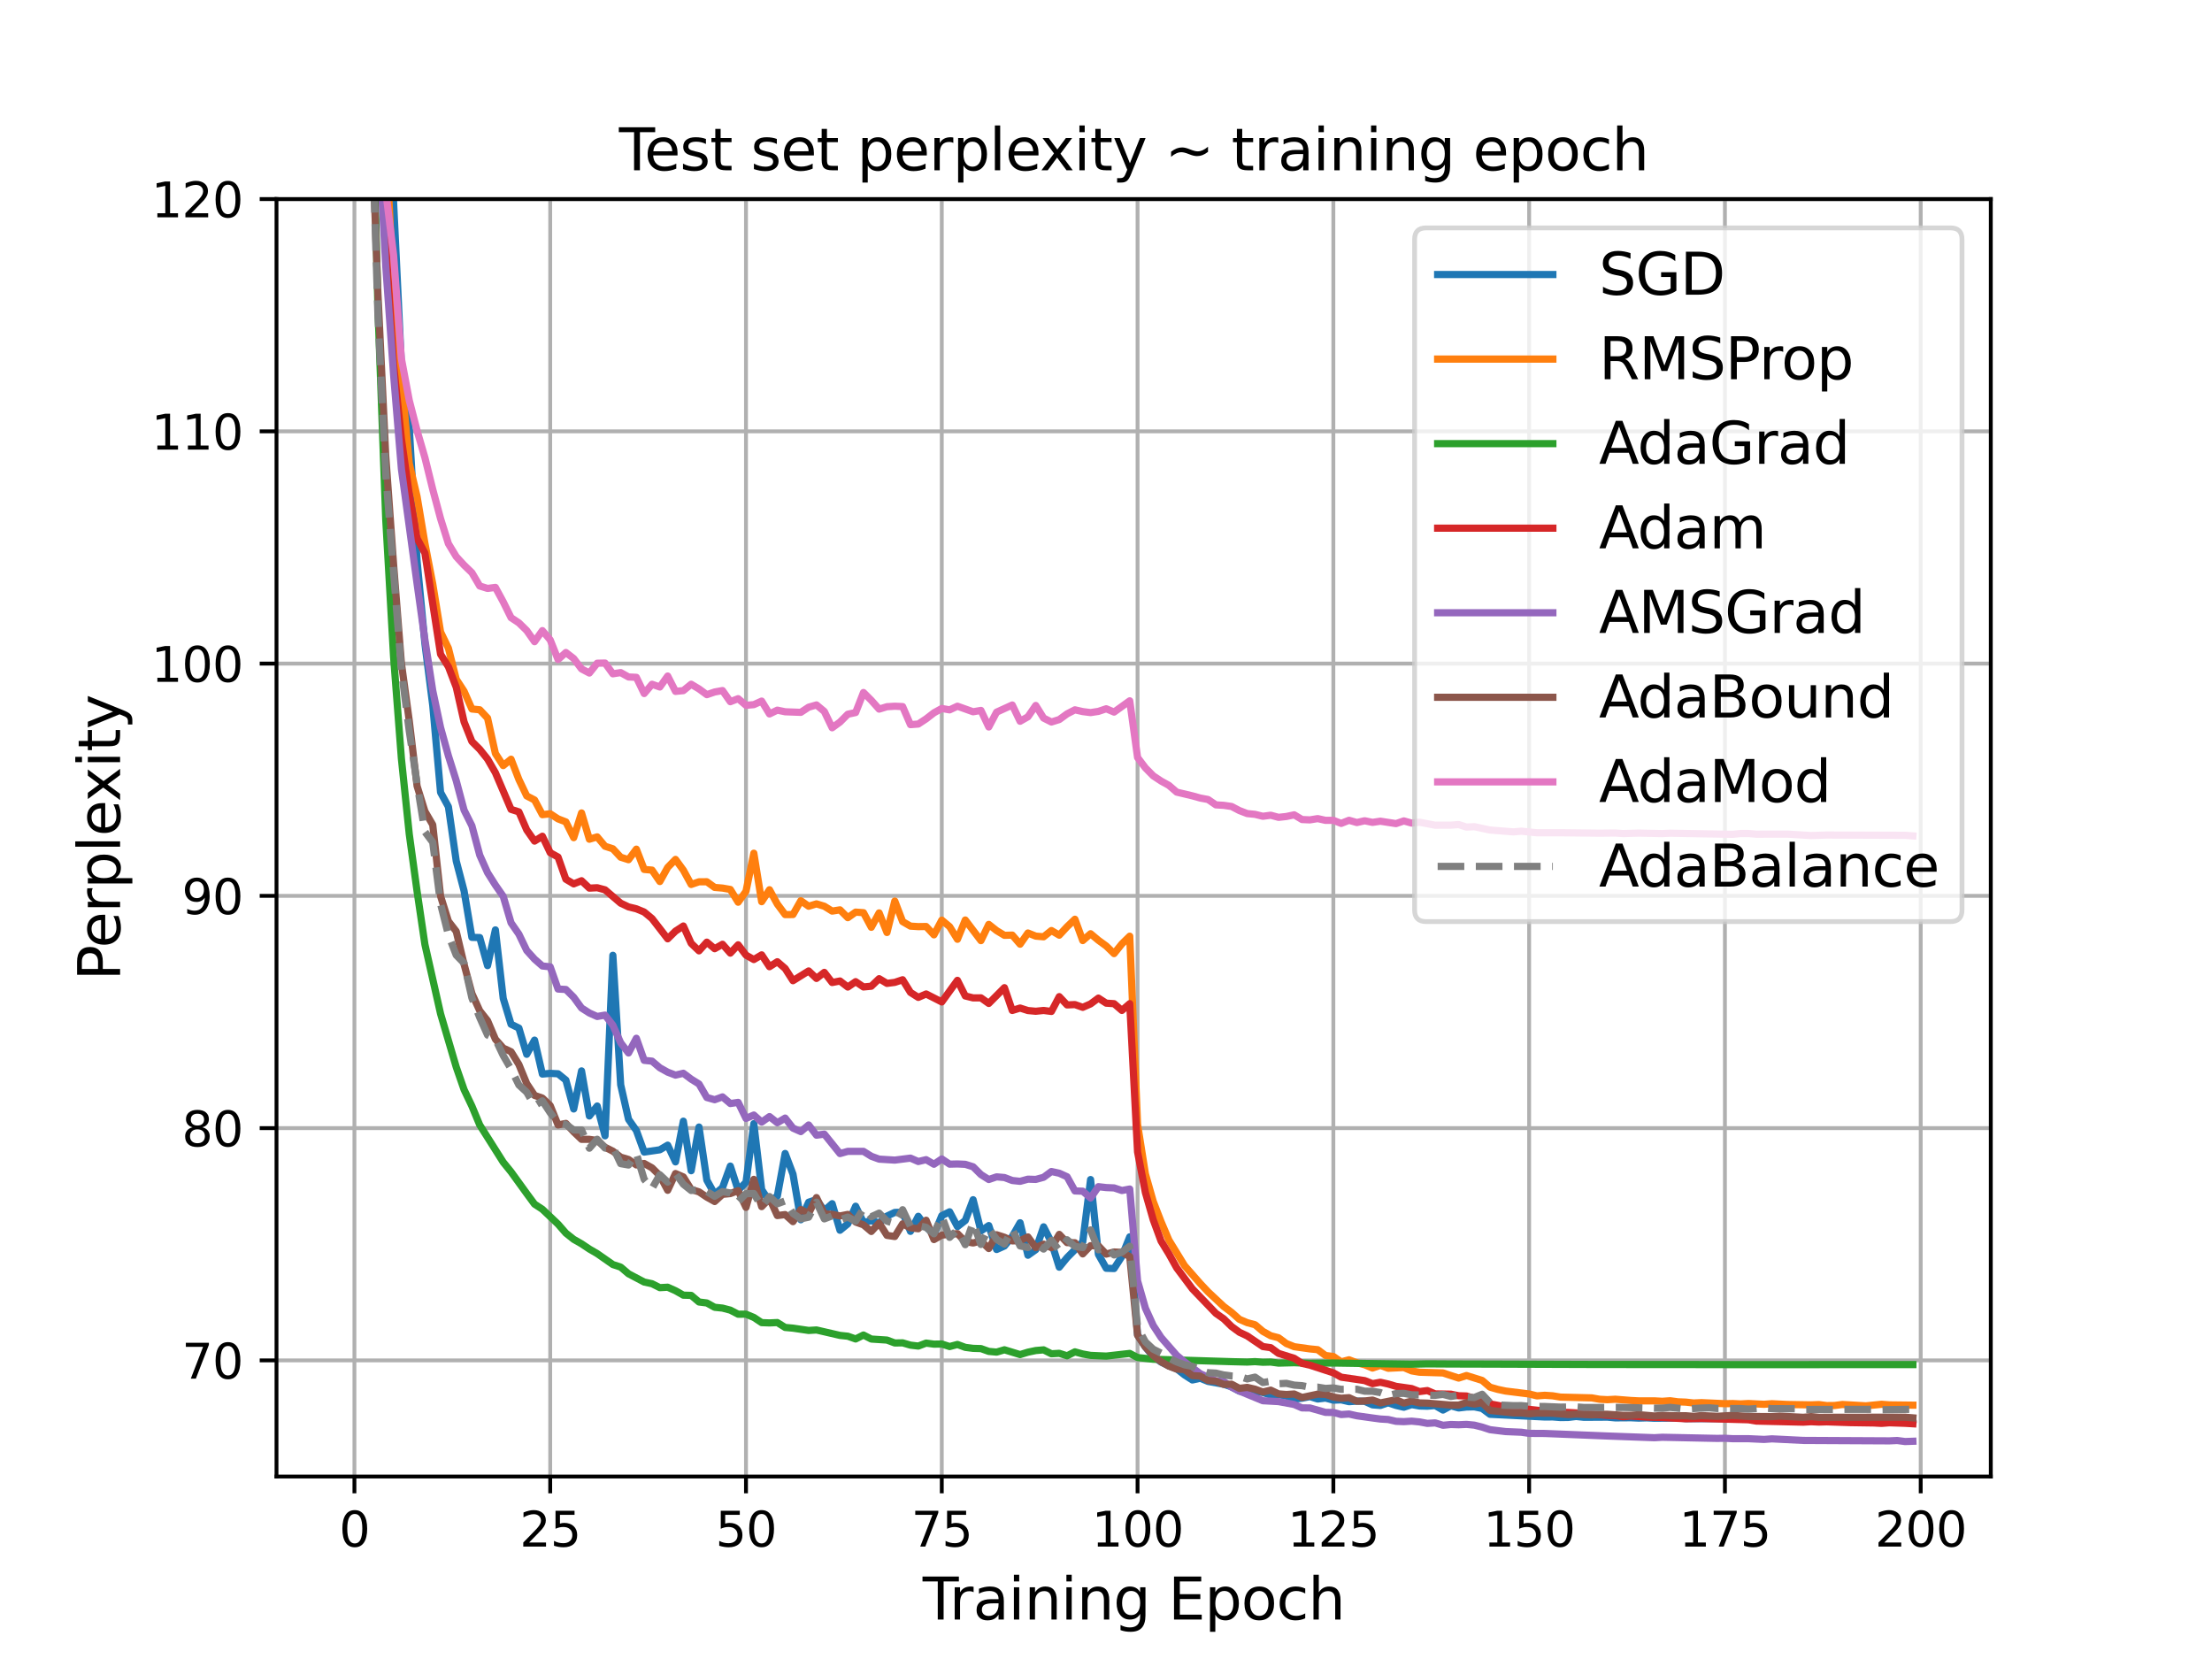 <?xml version="1.0" encoding="utf-8" standalone="no"?>
<!DOCTYPE svg PUBLIC "-//W3C//DTD SVG 1.1//EN"
  "http://www.w3.org/Graphics/SVG/1.1/DTD/svg11.dtd">
<svg xmlns:xlink="http://www.w3.org/1999/xlink" width="460.8pt" height="345.6pt" viewBox="0 0 460.8 345.6" xmlns="http://www.w3.org/2000/svg" version="1.1">
 <defs>
  <style type="text/css">*{stroke-linejoin: round; stroke-linecap: butt}</style>
 </defs>
 <g id="figure_1">
  <g id="patch_1">
   <path d="M 0 345.6 
L 460.8 345.6 
L 460.8 0 
L 0 0 
z
" style="fill: #ffffff"/>
  </g>
  <g id="axes_1">
   <g id="patch_2">
    <path d="M 57.6 307.584 
L 414.72 307.584 
L 414.72 41.472 
L 57.6 41.472 
z
" style="fill: #ffffff"/>
   </g>
   <g id="matplotlib.axis_1">
    <g id="xtick_1">
     <g id="line2d_1">
      <path d="M 73.833 307.584 
L 73.833 41.472 
" clip-path="url(#p1e9da442d8)" style="fill: none; stroke: #b0b0b0; stroke-width: 0.8; stroke-linecap: square"/>
     </g>
     <g id="line2d_2">
      <defs>
       <path id="m928a3773ed" d="M 0 0 
L 0 3.5 
" style="stroke: #000000; stroke-width: 0.8"/>
      </defs>
      <g>
       <use xlink:href="#m928a3773ed" x="73.833" y="307.584" style="stroke: #000000; stroke-width: 0.8"/>
      </g>
     </g>
     <g id="text_1">
      <!-- 0 -->
      <g transform="translate(70.651 322.182)scale(0.1 -0.1)">
       <defs>
        <path id="DejaVuSans-30" d="M 2034 4250 
Q 1547 4250 1301 3770 
Q 1056 3291 1056 2328 
Q 1056 1369 1301 889 
Q 1547 409 2034 409 
Q 2525 409 2770 889 
Q 3016 1369 3016 2328 
Q 3016 3291 2770 3770 
Q 2525 4250 2034 4250 
z
M 2034 4750 
Q 2819 4750 3233 4129 
Q 3647 3509 3647 2328 
Q 3647 1150 3233 529 
Q 2819 -91 2034 -91 
Q 1250 -91 836 529 
Q 422 1150 422 2328 
Q 422 3509 836 4129 
Q 1250 4750 2034 4750 
z
" transform="scale(0.016)"/>
       </defs>
       <use xlink:href="#DejaVuSans-30"/>
      </g>
     </g>
    </g>
    <g id="xtick_2">
     <g id="line2d_3">
      <path d="M 114.618 307.584 
L 114.618 41.472 
" clip-path="url(#p1e9da442d8)" style="fill: none; stroke: #b0b0b0; stroke-width: 0.8; stroke-linecap: square"/>
     </g>
     <g id="line2d_4">
      <g>
       <use xlink:href="#m928a3773ed" x="114.618" y="307.584" style="stroke: #000000; stroke-width: 0.8"/>
      </g>
     </g>
     <g id="text_2">
      <!-- 25 -->
      <g transform="translate(108.256 322.182)scale(0.1 -0.1)">
       <defs>
        <path id="DejaVuSans-32" d="M 1228 531 
L 3431 531 
L 3431 0 
L 469 0 
L 469 531 
Q 828 903 1448 1529 
Q 2069 2156 2228 2338 
Q 2531 2678 2651 2914 
Q 2772 3150 2772 3378 
Q 2772 3750 2511 3984 
Q 2250 4219 1831 4219 
Q 1534 4219 1204 4116 
Q 875 4013 500 3803 
L 500 4441 
Q 881 4594 1212 4672 
Q 1544 4750 1819 4750 
Q 2544 4750 2975 4387 
Q 3406 4025 3406 3419 
Q 3406 3131 3298 2873 
Q 3191 2616 2906 2266 
Q 2828 2175 2409 1742 
Q 1991 1309 1228 531 
z
" transform="scale(0.016)"/>
        <path id="DejaVuSans-35" d="M 691 4666 
L 3169 4666 
L 3169 4134 
L 1269 4134 
L 1269 2991 
Q 1406 3038 1543 3061 
Q 1681 3084 1819 3084 
Q 2600 3084 3056 2656 
Q 3513 2228 3513 1497 
Q 3513 744 3044 326 
Q 2575 -91 1722 -91 
Q 1428 -91 1123 -41 
Q 819 9 494 109 
L 494 744 
Q 775 591 1075 516 
Q 1375 441 1709 441 
Q 2250 441 2565 725 
Q 2881 1009 2881 1497 
Q 2881 1984 2565 2268 
Q 2250 2553 1709 2553 
Q 1456 2553 1204 2497 
Q 953 2441 691 2322 
L 691 4666 
z
" transform="scale(0.016)"/>
       </defs>
       <use xlink:href="#DejaVuSans-32"/>
       <use xlink:href="#DejaVuSans-35" x="63.623"/>
      </g>
     </g>
    </g>
    <g id="xtick_3">
     <g id="line2d_5">
      <path d="M 155.404 307.584 
L 155.404 41.472 
" clip-path="url(#p1e9da442d8)" style="fill: none; stroke: #b0b0b0; stroke-width: 0.8; stroke-linecap: square"/>
     </g>
     <g id="line2d_6">
      <g>
       <use xlink:href="#m928a3773ed" x="155.404" y="307.584" style="stroke: #000000; stroke-width: 0.8"/>
      </g>
     </g>
     <g id="text_3">
      <!-- 50 -->
      <g transform="translate(149.042 322.182)scale(0.1 -0.1)">
       <use xlink:href="#DejaVuSans-35"/>
       <use xlink:href="#DejaVuSans-30" x="63.623"/>
      </g>
     </g>
    </g>
    <g id="xtick_4">
     <g id="line2d_7">
      <path d="M 196.19 307.584 
L 196.19 41.472 
" clip-path="url(#p1e9da442d8)" style="fill: none; stroke: #b0b0b0; stroke-width: 0.8; stroke-linecap: square"/>
     </g>
     <g id="line2d_8">
      <g>
       <use xlink:href="#m928a3773ed" x="196.19" y="307.584" style="stroke: #000000; stroke-width: 0.8"/>
      </g>
     </g>
     <g id="text_4">
      <!-- 75 -->
      <g transform="translate(189.827 322.182)scale(0.1 -0.1)">
       <defs>
        <path id="DejaVuSans-37" d="M 525 4666 
L 3525 4666 
L 3525 4397 
L 1831 0 
L 1172 0 
L 2766 4134 
L 525 4134 
L 525 4666 
z
" transform="scale(0.016)"/>
       </defs>
       <use xlink:href="#DejaVuSans-37"/>
       <use xlink:href="#DejaVuSans-35" x="63.623"/>
      </g>
     </g>
    </g>
    <g id="xtick_5">
     <g id="line2d_9">
      <path d="M 236.976 307.584 
L 236.976 41.472 
" clip-path="url(#p1e9da442d8)" style="fill: none; stroke: #b0b0b0; stroke-width: 0.8; stroke-linecap: square"/>
     </g>
     <g id="line2d_10">
      <g>
       <use xlink:href="#m928a3773ed" x="236.976" y="307.584" style="stroke: #000000; stroke-width: 0.8"/>
      </g>
     </g>
     <g id="text_5">
      <!-- 100 -->
      <g transform="translate(227.432 322.182)scale(0.1 -0.1)">
       <defs>
        <path id="DejaVuSans-31" d="M 794 531 
L 1825 531 
L 1825 4091 
L 703 3866 
L 703 4441 
L 1819 4666 
L 2450 4666 
L 2450 531 
L 3481 531 
L 3481 0 
L 794 0 
L 794 531 
z
" transform="scale(0.016)"/>
       </defs>
       <use xlink:href="#DejaVuSans-31"/>
       <use xlink:href="#DejaVuSans-30" x="63.623"/>
       <use xlink:href="#DejaVuSans-30" x="127.246"/>
      </g>
     </g>
    </g>
    <g id="xtick_6">
     <g id="line2d_11">
      <path d="M 277.761 307.584 
L 277.761 41.472 
" clip-path="url(#p1e9da442d8)" style="fill: none; stroke: #b0b0b0; stroke-width: 0.8; stroke-linecap: square"/>
     </g>
     <g id="line2d_12">
      <g>
       <use xlink:href="#m928a3773ed" x="277.761" y="307.584" style="stroke: #000000; stroke-width: 0.8"/>
      </g>
     </g>
     <g id="text_6">
      <!-- 125 -->
      <g transform="translate(268.218 322.182)scale(0.1 -0.1)">
       <use xlink:href="#DejaVuSans-31"/>
       <use xlink:href="#DejaVuSans-32" x="63.623"/>
       <use xlink:href="#DejaVuSans-35" x="127.246"/>
      </g>
     </g>
    </g>
    <g id="xtick_7">
     <g id="line2d_13">
      <path d="M 318.547 307.584 
L 318.547 41.472 
" clip-path="url(#p1e9da442d8)" style="fill: none; stroke: #b0b0b0; stroke-width: 0.8; stroke-linecap: square"/>
     </g>
     <g id="line2d_14">
      <g>
       <use xlink:href="#m928a3773ed" x="318.547" y="307.584" style="stroke: #000000; stroke-width: 0.8"/>
      </g>
     </g>
     <g id="text_7">
      <!-- 150 -->
      <g transform="translate(309.003 322.182)scale(0.1 -0.1)">
       <use xlink:href="#DejaVuSans-31"/>
       <use xlink:href="#DejaVuSans-35" x="63.623"/>
       <use xlink:href="#DejaVuSans-30" x="127.246"/>
      </g>
     </g>
    </g>
    <g id="xtick_8">
     <g id="line2d_15">
      <path d="M 359.333 307.584 
L 359.333 41.472 
" clip-path="url(#p1e9da442d8)" style="fill: none; stroke: #b0b0b0; stroke-width: 0.8; stroke-linecap: square"/>
     </g>
     <g id="line2d_16">
      <g>
       <use xlink:href="#m928a3773ed" x="359.333" y="307.584" style="stroke: #000000; stroke-width: 0.8"/>
      </g>
     </g>
     <g id="text_8">
      <!-- 175 -->
      <g transform="translate(349.789 322.182)scale(0.1 -0.1)">
       <use xlink:href="#DejaVuSans-31"/>
       <use xlink:href="#DejaVuSans-37" x="63.623"/>
       <use xlink:href="#DejaVuSans-35" x="127.246"/>
      </g>
     </g>
    </g>
    <g id="xtick_9">
     <g id="line2d_17">
      <path d="M 400.119 307.584 
L 400.119 41.472 
" clip-path="url(#p1e9da442d8)" style="fill: none; stroke: #b0b0b0; stroke-width: 0.8; stroke-linecap: square"/>
     </g>
     <g id="line2d_18">
      <g>
       <use xlink:href="#m928a3773ed" x="400.119" y="307.584" style="stroke: #000000; stroke-width: 0.8"/>
      </g>
     </g>
     <g id="text_9">
      <!-- 200 -->
      <g transform="translate(390.575 322.182)scale(0.1 -0.1)">
       <use xlink:href="#DejaVuSans-32"/>
       <use xlink:href="#DejaVuSans-30" x="63.623"/>
       <use xlink:href="#DejaVuSans-30" x="127.246"/>
      </g>
     </g>
    </g>
    <g id="text_10">
     <!-- Training Epoch -->
     <g transform="translate(192.209 337.38)scale(0.12 -0.12)">
      <defs>
       <path id="DejaVuSans-54" d="M -19 4666 
L 3928 4666 
L 3928 4134 
L 2272 4134 
L 2272 0 
L 1638 0 
L 1638 4134 
L -19 4134 
L -19 4666 
z
" transform="scale(0.016)"/>
       <path id="DejaVuSans-72" d="M 2631 2963 
Q 2534 3019 2420 3045 
Q 2306 3072 2169 3072 
Q 1681 3072 1420 2755 
Q 1159 2438 1159 1844 
L 1159 0 
L 581 0 
L 581 3500 
L 1159 3500 
L 1159 2956 
Q 1341 3275 1631 3429 
Q 1922 3584 2338 3584 
Q 2397 3584 2469 3576 
Q 2541 3569 2628 3553 
L 2631 2963 
z
" transform="scale(0.016)"/>
       <path id="DejaVuSans-61" d="M 2194 1759 
Q 1497 1759 1228 1600 
Q 959 1441 959 1056 
Q 959 750 1161 570 
Q 1363 391 1709 391 
Q 2188 391 2477 730 
Q 2766 1069 2766 1631 
L 2766 1759 
L 2194 1759 
z
M 3341 1997 
L 3341 0 
L 2766 0 
L 2766 531 
Q 2569 213 2275 61 
Q 1981 -91 1556 -91 
Q 1019 -91 701 211 
Q 384 513 384 1019 
Q 384 1609 779 1909 
Q 1175 2209 1959 2209 
L 2766 2209 
L 2766 2266 
Q 2766 2663 2505 2880 
Q 2244 3097 1772 3097 
Q 1472 3097 1187 3025 
Q 903 2953 641 2809 
L 641 3341 
Q 956 3463 1253 3523 
Q 1550 3584 1831 3584 
Q 2591 3584 2966 3190 
Q 3341 2797 3341 1997 
z
" transform="scale(0.016)"/>
       <path id="DejaVuSans-69" d="M 603 3500 
L 1178 3500 
L 1178 0 
L 603 0 
L 603 3500 
z
M 603 4863 
L 1178 4863 
L 1178 4134 
L 603 4134 
L 603 4863 
z
" transform="scale(0.016)"/>
       <path id="DejaVuSans-6e" d="M 3513 2113 
L 3513 0 
L 2938 0 
L 2938 2094 
Q 2938 2591 2744 2837 
Q 2550 3084 2163 3084 
Q 1697 3084 1428 2787 
Q 1159 2491 1159 1978 
L 1159 0 
L 581 0 
L 581 3500 
L 1159 3500 
L 1159 2956 
Q 1366 3272 1645 3428 
Q 1925 3584 2291 3584 
Q 2894 3584 3203 3211 
Q 3513 2838 3513 2113 
z
" transform="scale(0.016)"/>
       <path id="DejaVuSans-67" d="M 2906 1791 
Q 2906 2416 2648 2759 
Q 2391 3103 1925 3103 
Q 1463 3103 1205 2759 
Q 947 2416 947 1791 
Q 947 1169 1205 825 
Q 1463 481 1925 481 
Q 2391 481 2648 825 
Q 2906 1169 2906 1791 
z
M 3481 434 
Q 3481 -459 3084 -895 
Q 2688 -1331 1869 -1331 
Q 1566 -1331 1297 -1286 
Q 1028 -1241 775 -1147 
L 775 -588 
Q 1028 -725 1275 -790 
Q 1522 -856 1778 -856 
Q 2344 -856 2625 -561 
Q 2906 -266 2906 331 
L 2906 616 
Q 2728 306 2450 153 
Q 2172 0 1784 0 
Q 1141 0 747 490 
Q 353 981 353 1791 
Q 353 2603 747 3093 
Q 1141 3584 1784 3584 
Q 2172 3584 2450 3431 
Q 2728 3278 2906 2969 
L 2906 3500 
L 3481 3500 
L 3481 434 
z
" transform="scale(0.016)"/>
       <path id="DejaVuSans-20" transform="scale(0.016)"/>
       <path id="DejaVuSans-45" d="M 628 4666 
L 3578 4666 
L 3578 4134 
L 1259 4134 
L 1259 2753 
L 3481 2753 
L 3481 2222 
L 1259 2222 
L 1259 531 
L 3634 531 
L 3634 0 
L 628 0 
L 628 4666 
z
" transform="scale(0.016)"/>
       <path id="DejaVuSans-70" d="M 1159 525 
L 1159 -1331 
L 581 -1331 
L 581 3500 
L 1159 3500 
L 1159 2969 
Q 1341 3281 1617 3432 
Q 1894 3584 2278 3584 
Q 2916 3584 3314 3078 
Q 3713 2572 3713 1747 
Q 3713 922 3314 415 
Q 2916 -91 2278 -91 
Q 1894 -91 1617 61 
Q 1341 213 1159 525 
z
M 3116 1747 
Q 3116 2381 2855 2742 
Q 2594 3103 2138 3103 
Q 1681 3103 1420 2742 
Q 1159 2381 1159 1747 
Q 1159 1113 1420 752 
Q 1681 391 2138 391 
Q 2594 391 2855 752 
Q 3116 1113 3116 1747 
z
" transform="scale(0.016)"/>
       <path id="DejaVuSans-6f" d="M 1959 3097 
Q 1497 3097 1228 2736 
Q 959 2375 959 1747 
Q 959 1119 1226 758 
Q 1494 397 1959 397 
Q 2419 397 2687 759 
Q 2956 1122 2956 1747 
Q 2956 2369 2687 2733 
Q 2419 3097 1959 3097 
z
M 1959 3584 
Q 2709 3584 3137 3096 
Q 3566 2609 3566 1747 
Q 3566 888 3137 398 
Q 2709 -91 1959 -91 
Q 1206 -91 779 398 
Q 353 888 353 1747 
Q 353 2609 779 3096 
Q 1206 3584 1959 3584 
z
" transform="scale(0.016)"/>
       <path id="DejaVuSans-63" d="M 3122 3366 
L 3122 2828 
Q 2878 2963 2633 3030 
Q 2388 3097 2138 3097 
Q 1578 3097 1268 2742 
Q 959 2388 959 1747 
Q 959 1106 1268 751 
Q 1578 397 2138 397 
Q 2388 397 2633 464 
Q 2878 531 3122 666 
L 3122 134 
Q 2881 22 2623 -34 
Q 2366 -91 2075 -91 
Q 1284 -91 818 406 
Q 353 903 353 1747 
Q 353 2603 823 3093 
Q 1294 3584 2113 3584 
Q 2378 3584 2631 3529 
Q 2884 3475 3122 3366 
z
" transform="scale(0.016)"/>
       <path id="DejaVuSans-68" d="M 3513 2113 
L 3513 0 
L 2938 0 
L 2938 2094 
Q 2938 2591 2744 2837 
Q 2550 3084 2163 3084 
Q 1697 3084 1428 2787 
Q 1159 2491 1159 1978 
L 1159 0 
L 581 0 
L 581 4863 
L 1159 4863 
L 1159 2956 
Q 1366 3272 1645 3428 
Q 1925 3584 2291 3584 
Q 2894 3584 3203 3211 
Q 3513 2838 3513 2113 
z
" transform="scale(0.016)"/>
      </defs>
      <use xlink:href="#DejaVuSans-54"/>
      <use xlink:href="#DejaVuSans-72" x="46.334"/>
      <use xlink:href="#DejaVuSans-61" x="87.447"/>
      <use xlink:href="#DejaVuSans-69" x="148.727"/>
      <use xlink:href="#DejaVuSans-6e" x="176.51"/>
      <use xlink:href="#DejaVuSans-69" x="239.889"/>
      <use xlink:href="#DejaVuSans-6e" x="267.672"/>
      <use xlink:href="#DejaVuSans-67" x="331.051"/>
      <use xlink:href="#DejaVuSans-20" x="394.527"/>
      <use xlink:href="#DejaVuSans-45" x="426.314"/>
      <use xlink:href="#DejaVuSans-70" x="489.498"/>
      <use xlink:href="#DejaVuSans-6f" x="552.975"/>
      <use xlink:href="#DejaVuSans-63" x="614.156"/>
      <use xlink:href="#DejaVuSans-68" x="669.137"/>
     </g>
    </g>
   </g>
   <g id="matplotlib.axis_2">
    <g id="ytick_1">
     <g id="line2d_19">
      <path d="M 57.6 283.392 
L 414.72 283.392 
" clip-path="url(#p1e9da442d8)" style="fill: none; stroke: #b0b0b0; stroke-width: 0.8; stroke-linecap: square"/>
     </g>
     <g id="line2d_20">
      <defs>
       <path id="mb4af66b426" d="M 0 0 
L -3.5 0 
" style="stroke: #000000; stroke-width: 0.8"/>
      </defs>
      <g>
       <use xlink:href="#mb4af66b426" x="57.6" y="283.392" style="stroke: #000000; stroke-width: 0.8"/>
      </g>
     </g>
     <g id="text_11">
      <!-- 70 -->
      <g transform="translate(37.875 287.191)scale(0.1 -0.1)">
       <use xlink:href="#DejaVuSans-37"/>
       <use xlink:href="#DejaVuSans-30" x="63.623"/>
      </g>
     </g>
    </g>
    <g id="ytick_2">
     <g id="line2d_21">
      <path d="M 57.6 235.008 
L 414.72 235.008 
" clip-path="url(#p1e9da442d8)" style="fill: none; stroke: #b0b0b0; stroke-width: 0.8; stroke-linecap: square"/>
     </g>
     <g id="line2d_22">
      <g>
       <use xlink:href="#mb4af66b426" x="57.6" y="235.008" style="stroke: #000000; stroke-width: 0.8"/>
      </g>
     </g>
     <g id="text_12">
      <!-- 80 -->
      <g transform="translate(37.875 238.807)scale(0.1 -0.1)">
       <defs>
        <path id="DejaVuSans-38" d="M 2034 2216 
Q 1584 2216 1326 1975 
Q 1069 1734 1069 1313 
Q 1069 891 1326 650 
Q 1584 409 2034 409 
Q 2484 409 2743 651 
Q 3003 894 3003 1313 
Q 3003 1734 2745 1975 
Q 2488 2216 2034 2216 
z
M 1403 2484 
Q 997 2584 770 2862 
Q 544 3141 544 3541 
Q 544 4100 942 4425 
Q 1341 4750 2034 4750 
Q 2731 4750 3128 4425 
Q 3525 4100 3525 3541 
Q 3525 3141 3298 2862 
Q 3072 2584 2669 2484 
Q 3125 2378 3379 2068 
Q 3634 1759 3634 1313 
Q 3634 634 3220 271 
Q 2806 -91 2034 -91 
Q 1263 -91 848 271 
Q 434 634 434 1313 
Q 434 1759 690 2068 
Q 947 2378 1403 2484 
z
M 1172 3481 
Q 1172 3119 1398 2916 
Q 1625 2713 2034 2713 
Q 2441 2713 2670 2916 
Q 2900 3119 2900 3481 
Q 2900 3844 2670 4047 
Q 2441 4250 2034 4250 
Q 1625 4250 1398 4047 
Q 1172 3844 1172 3481 
z
" transform="scale(0.016)"/>
       </defs>
       <use xlink:href="#DejaVuSans-38"/>
       <use xlink:href="#DejaVuSans-30" x="63.623"/>
      </g>
     </g>
    </g>
    <g id="ytick_3">
     <g id="line2d_23">
      <path d="M 57.6 186.624 
L 414.72 186.624 
" clip-path="url(#p1e9da442d8)" style="fill: none; stroke: #b0b0b0; stroke-width: 0.8; stroke-linecap: square"/>
     </g>
     <g id="line2d_24">
      <g>
       <use xlink:href="#mb4af66b426" x="57.6" y="186.624" style="stroke: #000000; stroke-width: 0.8"/>
      </g>
     </g>
     <g id="text_13">
      <!-- 90 -->
      <g transform="translate(37.875 190.423)scale(0.1 -0.1)">
       <defs>
        <path id="DejaVuSans-39" d="M 703 97 
L 703 672 
Q 941 559 1184 500 
Q 1428 441 1663 441 
Q 2288 441 2617 861 
Q 2947 1281 2994 2138 
Q 2813 1869 2534 1725 
Q 2256 1581 1919 1581 
Q 1219 1581 811 2004 
Q 403 2428 403 3163 
Q 403 3881 828 4315 
Q 1253 4750 1959 4750 
Q 2769 4750 3195 4129 
Q 3622 3509 3622 2328 
Q 3622 1225 3098 567 
Q 2575 -91 1691 -91 
Q 1453 -91 1209 -44 
Q 966 3 703 97 
z
M 1959 2075 
Q 2384 2075 2632 2365 
Q 2881 2656 2881 3163 
Q 2881 3666 2632 3958 
Q 2384 4250 1959 4250 
Q 1534 4250 1286 3958 
Q 1038 3666 1038 3163 
Q 1038 2656 1286 2365 
Q 1534 2075 1959 2075 
z
" transform="scale(0.016)"/>
       </defs>
       <use xlink:href="#DejaVuSans-39"/>
       <use xlink:href="#DejaVuSans-30" x="63.623"/>
      </g>
     </g>
    </g>
    <g id="ytick_4">
     <g id="line2d_25">
      <path d="M 57.6 138.24 
L 414.72 138.24 
" clip-path="url(#p1e9da442d8)" style="fill: none; stroke: #b0b0b0; stroke-width: 0.8; stroke-linecap: square"/>
     </g>
     <g id="line2d_26">
      <g>
       <use xlink:href="#mb4af66b426" x="57.6" y="138.24" style="stroke: #000000; stroke-width: 0.8"/>
      </g>
     </g>
     <g id="text_14">
      <!-- 100 -->
      <g transform="translate(31.512 142.039)scale(0.1 -0.1)">
       <use xlink:href="#DejaVuSans-31"/>
       <use xlink:href="#DejaVuSans-30" x="63.623"/>
       <use xlink:href="#DejaVuSans-30" x="127.246"/>
      </g>
     </g>
    </g>
    <g id="ytick_5">
     <g id="line2d_27">
      <path d="M 57.6 89.856 
L 414.72 89.856 
" clip-path="url(#p1e9da442d8)" style="fill: none; stroke: #b0b0b0; stroke-width: 0.8; stroke-linecap: square"/>
     </g>
     <g id="line2d_28">
      <g>
       <use xlink:href="#mb4af66b426" x="57.6" y="89.856" style="stroke: #000000; stroke-width: 0.8"/>
      </g>
     </g>
     <g id="text_15">
      <!-- 110 -->
      <g transform="translate(31.512 93.655)scale(0.1 -0.1)">
       <use xlink:href="#DejaVuSans-31"/>
       <use xlink:href="#DejaVuSans-31" x="63.623"/>
       <use xlink:href="#DejaVuSans-30" x="127.246"/>
      </g>
     </g>
    </g>
    <g id="ytick_6">
     <g id="line2d_29">
      <path d="M 57.6 41.472 
L 414.72 41.472 
" clip-path="url(#p1e9da442d8)" style="fill: none; stroke: #b0b0b0; stroke-width: 0.8; stroke-linecap: square"/>
     </g>
     <g id="line2d_30">
      <g>
       <use xlink:href="#mb4af66b426" x="57.6" y="41.472" style="stroke: #000000; stroke-width: 0.8"/>
      </g>
     </g>
     <g id="text_16">
      <!-- 120 -->
      <g transform="translate(31.512 45.271)scale(0.1 -0.1)">
       <use xlink:href="#DejaVuSans-31"/>
       <use xlink:href="#DejaVuSans-32" x="63.623"/>
       <use xlink:href="#DejaVuSans-30" x="127.246"/>
      </g>
     </g>
    </g>
    <g id="text_17">
     <!-- Perplexity -->
     <g transform="translate(25.017 204.271)rotate(-90)scale(0.12 -0.12)">
      <defs>
       <path id="DejaVuSans-50" d="M 1259 4147 
L 1259 2394 
L 2053 2394 
Q 2494 2394 2734 2622 
Q 2975 2850 2975 3272 
Q 2975 3691 2734 3919 
Q 2494 4147 2053 4147 
L 1259 4147 
z
M 628 4666 
L 2053 4666 
Q 2838 4666 3239 4311 
Q 3641 3956 3641 3272 
Q 3641 2581 3239 2228 
Q 2838 1875 2053 1875 
L 1259 1875 
L 1259 0 
L 628 0 
L 628 4666 
z
" transform="scale(0.016)"/>
       <path id="DejaVuSans-65" d="M 3597 1894 
L 3597 1613 
L 953 1613 
Q 991 1019 1311 708 
Q 1631 397 2203 397 
Q 2534 397 2845 478 
Q 3156 559 3463 722 
L 3463 178 
Q 3153 47 2828 -22 
Q 2503 -91 2169 -91 
Q 1331 -91 842 396 
Q 353 884 353 1716 
Q 353 2575 817 3079 
Q 1281 3584 2069 3584 
Q 2775 3584 3186 3129 
Q 3597 2675 3597 1894 
z
M 3022 2063 
Q 3016 2534 2758 2815 
Q 2500 3097 2075 3097 
Q 1594 3097 1305 2825 
Q 1016 2553 972 2059 
L 3022 2063 
z
" transform="scale(0.016)"/>
       <path id="DejaVuSans-6c" d="M 603 4863 
L 1178 4863 
L 1178 0 
L 603 0 
L 603 4863 
z
" transform="scale(0.016)"/>
       <path id="DejaVuSans-78" d="M 3513 3500 
L 2247 1797 
L 3578 0 
L 2900 0 
L 1881 1375 
L 863 0 
L 184 0 
L 1544 1831 
L 300 3500 
L 978 3500 
L 1906 2253 
L 2834 3500 
L 3513 3500 
z
" transform="scale(0.016)"/>
       <path id="DejaVuSans-74" d="M 1172 4494 
L 1172 3500 
L 2356 3500 
L 2356 3053 
L 1172 3053 
L 1172 1153 
Q 1172 725 1289 603 
Q 1406 481 1766 481 
L 2356 481 
L 2356 0 
L 1766 0 
Q 1100 0 847 248 
Q 594 497 594 1153 
L 594 3053 
L 172 3053 
L 172 3500 
L 594 3500 
L 594 4494 
L 1172 4494 
z
" transform="scale(0.016)"/>
       <path id="DejaVuSans-79" d="M 2059 -325 
Q 1816 -950 1584 -1140 
Q 1353 -1331 966 -1331 
L 506 -1331 
L 506 -850 
L 844 -850 
Q 1081 -850 1212 -737 
Q 1344 -625 1503 -206 
L 1606 56 
L 191 3500 
L 800 3500 
L 1894 763 
L 2988 3500 
L 3597 3500 
L 2059 -325 
z
" transform="scale(0.016)"/>
      </defs>
      <use xlink:href="#DejaVuSans-50"/>
      <use xlink:href="#DejaVuSans-65" x="56.678"/>
      <use xlink:href="#DejaVuSans-72" x="118.201"/>
      <use xlink:href="#DejaVuSans-70" x="159.314"/>
      <use xlink:href="#DejaVuSans-6c" x="222.791"/>
      <use xlink:href="#DejaVuSans-65" x="250.574"/>
      <use xlink:href="#DejaVuSans-78" x="310.348"/>
      <use xlink:href="#DejaVuSans-69" x="369.527"/>
      <use xlink:href="#DejaVuSans-74" x="397.311"/>
      <use xlink:href="#DejaVuSans-79" x="436.52"/>
     </g>
    </g>
   </g>
   <g id="line2d_31">
    <path d="M 80.778 -1 
L 81.99 42.108 
L 83.621 75.993 
L 85.253 89.071 
L 86.884 116.859 
L 88.516 134.071 
L 90.147 146.927 
L 91.778 165.067 
L 93.41 168.055 
L 95.041 179.356 
L 96.673 185.585 
L 98.304 195.27 
L 99.936 195.31 
L 101.567 201.162 
L 103.198 193.713 
L 104.83 207.98 
L 106.461 213.366 
L 108.093 214.164 
L 109.724 219.628 
L 111.356 216.676 
L 112.987 223.746 
L 114.618 223.601 
L 116.25 223.686 
L 117.881 225.006 
L 119.513 231.017 
L 121.144 223.087 
L 122.776 232.476 
L 124.407 230.402 
L 126.038 236.614 
L 127.67 199.008 
L 129.301 225.99 
L 130.933 233.174 
L 132.564 235.505 
L 134.196 239.997 
L 137.458 239.524 
L 139.09 238.558 
L 140.721 242.04 
L 142.353 233.562 
L 143.984 243.88 
L 145.616 234.784 
L 147.247 245.845 
L 148.879 248.757 
L 150.51 247.413 
L 152.141 242.921 
L 153.773 247.95 
L 155.404 246.296 
L 157.036 234.08 
L 158.667 247.827 
L 160.299 250.269 
L 161.93 249.185 
L 163.561 240.29 
L 165.193 244.605 
L 166.824 254.095 
L 168.456 250.445 
L 170.087 249.897 
L 171.719 252.2 
L 173.35 250.748 
L 174.981 256.283 
L 176.613 254.951 
L 178.244 251.278 
L 179.876 254.665 
L 181.507 254.307 
L 183.139 254.744 
L 184.77 253.337 
L 186.401 252.567 
L 188.033 252.541 
L 189.664 256.515 
L 191.296 253.377 
L 192.927 255.586 
L 194.559 257.224 
L 196.19 253.255 
L 197.821 252.44 
L 199.453 255.525 
L 201.084 254.25 
L 202.716 249.925 
L 204.347 256.426 
L 205.979 255.309 
L 207.61 260.294 
L 209.241 259.566 
L 210.873 257.579 
L 212.504 254.721 
L 214.136 261.488 
L 215.767 260.334 
L 217.399 255.575 
L 219.03 258.774 
L 220.661 263.978 
L 222.293 261.983 
L 225.556 258.698 
L 227.187 245.724 
L 228.819 261.314 
L 230.45 264.204 
L 232.081 264.259 
L 233.713 261.729 
L 235.344 257.655 
L 236.976 278.054 
L 238.607 280.61 
L 240.239 282.54 
L 241.87 283.744 
L 243.501 284.55 
L 245.133 285.149 
L 246.764 286.427 
L 248.396 287.475 
L 250.027 287.116 
L 251.659 287.775 
L 254.921 288.359 
L 256.553 288.914 
L 258.184 289.799 
L 259.816 289.701 
L 263.079 290.079 
L 264.71 290.626 
L 266.341 290.527 
L 267.973 290.827 
L 269.604 291.46 
L 271.236 291.267 
L 272.867 290.937 
L 274.499 291.438 
L 276.13 291.242 
L 277.761 291.678 
L 279.393 291.617 
L 281.024 291.995 
L 282.656 291.878 
L 284.287 291.913 
L 285.919 292.656 
L 287.55 292.779 
L 289.181 292.227 
L 290.813 292.772 
L 292.444 293.15 
L 294.076 292.604 
L 295.707 292.895 
L 297.339 292.937 
L 298.97 292.801 
L 300.601 293.738 
L 302.233 292.857 
L 303.864 293.305 
L 305.496 293.11 
L 307.127 293.073 
L 308.759 293.41 
L 310.39 294.622 
L 321.81 295.186 
L 323.441 295.171 
L 325.073 295.299 
L 326.704 295.275 
L 328.336 295.075 
L 329.967 295.248 
L 334.862 295.219 
L 336.493 295.366 
L 339.756 295.342 
L 341.387 295.417 
L 343.019 295.368 
L 344.65 295.446 
L 349.544 295.401 
L 351.176 295.525 
L 357.702 295.52 
L 359.333 295.526 
L 360.964 295.379 
L 364.227 295.602 
L 380.542 295.62 
L 382.173 295.821 
L 385.436 295.729 
L 391.962 295.834 
L 393.593 295.724 
L 395.224 295.873 
L 396.856 295.867 
L 398.487 295.74 
L 398.487 295.74 
" clip-path="url(#p1e9da442d8)" style="fill: none; stroke: #1f77b4; stroke-width: 1.5; stroke-linecap: square"/>
   </g>
   <g id="line2d_32">
    <path d="M 79.049 -1 
L 80.358 28.332 
L 81.99 60.924 
L 85.253 96.526 
L 86.884 103.445 
L 88.516 113.19 
L 90.147 121.636 
L 91.778 131.642 
L 93.41 135.031 
L 95.041 141.497 
L 96.673 144.005 
L 98.304 147.697 
L 99.936 147.86 
L 101.567 149.594 
L 103.198 156.959 
L 104.83 159.488 
L 106.461 158.16 
L 108.093 162.378 
L 109.724 165.803 
L 111.356 166.648 
L 112.987 169.713 
L 114.618 169.527 
L 116.25 170.587 
L 117.881 171.219 
L 119.513 174.501 
L 121.144 169.353 
L 122.776 174.823 
L 124.407 174.338 
L 126.038 176.289 
L 127.67 176.818 
L 129.301 178.575 
L 130.933 179.092 
L 132.564 176.897 
L 134.196 181.118 
L 135.827 181.26 
L 137.458 183.639 
L 139.09 180.702 
L 140.721 179.032 
L 142.353 181.267 
L 143.984 184.248 
L 145.616 183.694 
L 147.247 183.686 
L 148.879 184.869 
L 150.51 185.003 
L 152.141 185.289 
L 153.773 187.946 
L 155.404 185.68 
L 157.036 177.738 
L 158.667 187.835 
L 160.299 185.35 
L 161.93 188.335 
L 163.561 190.526 
L 165.193 190.516 
L 166.824 187.636 
L 168.456 188.785 
L 170.087 188.294 
L 171.719 188.786 
L 173.35 189.798 
L 174.981 189.54 
L 176.613 191.171 
L 178.244 190.012 
L 179.876 190.125 
L 181.507 193.173 
L 183.139 190.172 
L 184.77 194.257 
L 186.401 187.71 
L 188.033 191.984 
L 189.664 192.929 
L 191.296 193.032 
L 192.927 193.005 
L 194.559 194.75 
L 196.19 191.682 
L 197.821 193.038 
L 199.453 195.667 
L 201.084 191.654 
L 204.347 195.954 
L 205.979 192.569 
L 207.61 193.862 
L 209.241 194.844 
L 210.873 194.798 
L 212.504 196.693 
L 214.136 194.361 
L 215.767 195.011 
L 217.399 195.151 
L 219.03 193.847 
L 220.661 194.814 
L 222.293 193.058 
L 223.924 191.497 
L 225.556 195.936 
L 227.187 194.516 
L 228.819 195.879 
L 230.45 197.07 
L 232.081 198.654 
L 233.713 196.625 
L 235.344 195.027 
L 236.976 234.236 
L 238.607 244.551 
L 240.239 250.283 
L 241.87 254.501 
L 243.501 258.335 
L 246.764 263.66 
L 250.027 267.377 
L 251.659 269.11 
L 254.921 272.161 
L 256.553 273.386 
L 258.184 274.836 
L 259.816 275.533 
L 261.447 275.965 
L 263.079 277.345 
L 264.71 278.258 
L 266.341 278.679 
L 267.973 279.886 
L 269.604 280.54 
L 272.867 281 
L 274.499 281.162 
L 276.13 282.377 
L 277.761 282.581 
L 279.393 283.698 
L 281.024 283.269 
L 282.656 283.894 
L 284.287 284.309 
L 285.919 284.99 
L 287.55 284.433 
L 289.181 285.034 
L 292.444 284.881 
L 294.076 285.58 
L 295.707 285.856 
L 300.601 286.009 
L 303.864 287.078 
L 305.496 286.548 
L 308.759 287.565 
L 310.39 288.971 
L 312.021 289.437 
L 313.653 289.781 
L 318.547 290.389 
L 320.179 290.784 
L 321.81 290.664 
L 323.441 290.771 
L 325.073 291.04 
L 331.599 291.204 
L 333.23 291.493 
L 334.862 291.579 
L 336.493 291.486 
L 339.756 291.745 
L 341.387 291.826 
L 344.65 291.826 
L 346.282 291.916 
L 347.913 291.802 
L 349.544 292.023 
L 351.176 292.088 
L 352.807 292.269 
L 354.439 292.197 
L 359.333 292.416 
L 360.964 292.383 
L 362.596 292.463 
L 364.227 292.376 
L 367.49 292.541 
L 369.122 292.418 
L 372.384 292.58 
L 377.279 292.66 
L 378.91 292.598 
L 380.542 292.809 
L 382.173 292.79 
L 383.804 292.579 
L 388.699 292.862 
L 391.962 292.539 
L 393.593 292.664 
L 398.487 292.722 
L 398.487 292.722 
" clip-path="url(#p1e9da442d8)" style="fill: none; stroke: #ff7f0e; stroke-width: 1.5; stroke-linecap: square"/>
   </g>
   <g id="line2d_33">
    <path d="M 77.152 -1 
L 78.727 64.094 
L 80.358 108.193 
L 81.99 136.799 
L 83.621 158.054 
L 85.253 173.749 
L 86.884 185.677 
L 88.516 196.748 
L 91.778 211.188 
L 95.041 222.286 
L 96.673 226.989 
L 98.304 230.421 
L 99.936 234.354 
L 104.83 242.104 
L 106.461 244.117 
L 109.724 248.63 
L 111.356 250.844 
L 112.987 251.909 
L 116.25 255.011 
L 117.881 256.88 
L 119.513 258.175 
L 121.144 259.106 
L 122.776 260.199 
L 124.407 261.148 
L 127.67 263.426 
L 129.301 263.965 
L 130.933 265.354 
L 134.196 267.074 
L 135.827 267.423 
L 137.458 268.243 
L 139.09 268.151 
L 140.721 268.88 
L 142.353 269.806 
L 143.984 269.853 
L 145.616 271.23 
L 147.247 271.429 
L 148.879 272.333 
L 150.51 272.5 
L 152.141 272.926 
L 153.773 273.772 
L 155.404 273.768 
L 157.036 274.445 
L 158.667 275.527 
L 160.299 275.587 
L 161.93 275.511 
L 163.561 276.531 
L 165.193 276.677 
L 168.456 277.157 
L 170.087 277.057 
L 174.981 278.188 
L 176.613 278.356 
L 178.244 278.93 
L 179.876 278.112 
L 181.507 278.948 
L 184.77 279.159 
L 186.401 279.766 
L 188.033 279.739 
L 189.664 280.215 
L 191.296 280.409 
L 192.927 279.792 
L 194.559 280.008 
L 196.19 279.982 
L 197.821 280.51 
L 199.453 280.075 
L 201.084 280.679 
L 202.716 280.889 
L 204.347 280.935 
L 205.979 281.518 
L 207.61 281.669 
L 209.241 281.186 
L 212.504 282.185 
L 214.136 281.684 
L 215.767 281.341 
L 217.399 281.2 
L 219.03 282.016 
L 220.661 281.92 
L 222.293 282.438 
L 223.924 281.614 
L 225.556 282.063 
L 227.187 282.353 
L 230.45 282.497 
L 235.344 281.944 
L 236.976 282.8 
L 240.239 283.156 
L 256.553 283.66 
L 259.816 283.742 
L 261.447 283.652 
L 263.079 283.778 
L 264.71 283.74 
L 266.341 283.96 
L 269.604 283.876 
L 272.867 284 
L 277.761 283.941 
L 294.076 284.19 
L 297.339 284.118 
L 302.233 284.148 
L 310.39 284.17 
L 333.23 284.249 
L 349.544 284.257 
L 364.227 284.285 
L 383.804 284.273 
L 398.487 284.267 
L 398.487 284.267 
" clip-path="url(#p1e9da442d8)" style="fill: none; stroke: #2ca02c; stroke-width: 1.5; stroke-linecap: square"/>
   </g>
   <g id="line2d_34">
    <path d="M 78.033 -1 
L 78.727 17.223 
L 80.358 50.686 
L 81.99 75.957 
L 83.621 91.399 
L 85.253 102.947 
L 86.884 112.159 
L 88.516 115.227 
L 91.778 136.289 
L 93.41 138.889 
L 95.041 143.165 
L 96.673 150.376 
L 98.304 154.465 
L 99.936 156.093 
L 101.567 158.128 
L 103.198 160.969 
L 106.461 168.608 
L 108.093 169.128 
L 109.724 172.882 
L 111.356 175.216 
L 112.987 174.203 
L 114.618 177.63 
L 116.25 178.538 
L 117.881 183.156 
L 119.513 184.128 
L 121.144 183.472 
L 122.776 185.016 
L 124.407 184.93 
L 126.038 185.365 
L 129.301 188.15 
L 130.933 188.922 
L 132.564 189.322 
L 134.196 189.999 
L 135.827 191.353 
L 139.09 195.569 
L 140.721 193.968 
L 142.353 192.903 
L 143.984 196.519 
L 145.616 198.079 
L 147.247 196.267 
L 148.879 197.633 
L 150.51 196.709 
L 152.141 198.55 
L 153.773 196.82 
L 155.404 198.973 
L 157.036 199.889 
L 158.667 198.917 
L 160.299 201.384 
L 161.93 200.349 
L 163.561 201.754 
L 165.193 204.298 
L 168.456 202.268 
L 170.087 203.823 
L 171.719 202.566 
L 173.35 204.676 
L 174.981 204.357 
L 176.613 205.619 
L 178.244 204.499 
L 179.876 205.601 
L 181.507 205.447 
L 183.139 203.875 
L 184.77 204.856 
L 186.401 204.646 
L 188.033 204.099 
L 189.664 206.735 
L 191.296 207.775 
L 192.927 207.062 
L 196.19 208.723 
L 199.453 204.224 
L 201.084 207.477 
L 202.716 207.878 
L 204.347 207.87 
L 205.979 209.036 
L 209.241 205.752 
L 210.873 210.5 
L 212.504 209.994 
L 214.136 210.516 
L 215.767 210.663 
L 217.399 210.498 
L 219.03 210.702 
L 220.661 207.619 
L 222.293 209.344 
L 223.924 209.271 
L 225.556 209.846 
L 227.187 209.133 
L 228.819 207.924 
L 230.45 208.979 
L 232.081 209.083 
L 233.713 210.492 
L 235.344 209.084 
L 236.976 239.961 
L 238.607 248.432 
L 240.239 254.111 
L 241.87 258.542 
L 243.501 261.207 
L 245.133 264.131 
L 248.396 268.492 
L 253.29 273.595 
L 254.921 274.737 
L 256.553 276.329 
L 258.184 277.53 
L 259.816 278.297 
L 263.079 280.512 
L 264.71 280.743 
L 266.341 281.936 
L 269.604 282.956 
L 271.236 284.022 
L 272.867 284.386 
L 277.761 285.986 
L 279.393 286.891 
L 284.287 287.602 
L 285.919 288.242 
L 287.55 287.948 
L 289.181 288.312 
L 290.813 288.797 
L 294.076 289.263 
L 295.707 289.891 
L 297.339 289.678 
L 298.97 290.371 
L 302.233 290.428 
L 303.864 290.76 
L 305.496 290.807 
L 307.127 291.318 
L 308.759 290.965 
L 310.39 292.461 
L 313.653 293.06 
L 323.441 294.126 
L 326.704 294.237 
L 328.336 294.333 
L 329.967 294.552 
L 331.599 294.586 
L 334.862 294.828 
L 336.493 294.88 
L 338.124 295.129 
L 339.756 294.985 
L 343.019 295.204 
L 346.282 295.299 
L 351.176 295.552 
L 354.439 295.5 
L 364.227 295.763 
L 365.859 296.036 
L 375.647 296.261 
L 377.279 296.166 
L 378.91 296.24 
L 380.542 296.193 
L 385.436 296.356 
L 390.33 296.43 
L 391.962 296.515 
L 393.593 296.391 
L 396.856 296.498 
L 398.487 296.596 
L 398.487 296.596 
" clip-path="url(#p1e9da442d8)" style="fill: none; stroke: #d62728; stroke-width: 1.5; stroke-linecap: square"/>
   </g>
   <g id="line2d_35">
    <path d="M 77.803 -1 
L 78.727 25.831 
L 80.358 55.378 
L 81.99 78.024 
L 83.621 97.698 
L 86.884 121.585 
L 88.516 133.273 
L 90.147 143.873 
L 91.778 151.563 
L 93.41 157.448 
L 95.041 162.633 
L 96.673 168.754 
L 98.304 172.024 
L 99.936 178.136 
L 101.567 181.789 
L 103.198 184.375 
L 104.83 186.725 
L 106.461 192.241 
L 108.093 194.603 
L 109.724 197.999 
L 111.356 199.806 
L 112.987 201.232 
L 114.618 201.405 
L 116.25 206.035 
L 117.881 206.126 
L 119.513 207.749 
L 121.144 209.985 
L 122.776 211.023 
L 124.407 211.752 
L 126.038 211.463 
L 127.67 213.573 
L 129.301 217.242 
L 130.933 219.352 
L 132.564 216.292 
L 134.196 220.89 
L 135.827 221.055 
L 137.458 222.439 
L 139.09 223.35 
L 140.721 223.966 
L 142.353 223.582 
L 143.984 224.803 
L 145.616 225.82 
L 147.247 228.633 
L 148.879 229.089 
L 150.51 228.501 
L 152.141 229.886 
L 153.773 229.643 
L 155.404 232.992 
L 157.036 232.282 
L 158.667 233.752 
L 160.299 232.604 
L 161.93 233.889 
L 163.561 232.919 
L 165.193 235.013 
L 166.824 235.733 
L 168.456 234.35 
L 170.087 236.48 
L 171.719 236.261 
L 174.981 240.311 
L 176.613 239.848 
L 179.876 239.847 
L 181.507 240.871 
L 183.139 241.467 
L 186.401 241.67 
L 189.664 241.257 
L 191.296 241.965 
L 192.927 241.581 
L 194.559 242.533 
L 196.19 241.432 
L 197.821 242.515 
L 199.453 242.474 
L 201.084 242.548 
L 202.716 243.062 
L 204.347 244.683 
L 205.979 245.716 
L 207.61 245.159 
L 209.241 245.301 
L 210.873 245.918 
L 212.504 246.091 
L 214.136 245.643 
L 215.767 245.695 
L 217.399 245.253 
L 219.03 244.047 
L 220.661 244.402 
L 222.293 245.139 
L 223.924 248.093 
L 225.556 248.148 
L 227.187 249.568 
L 228.819 247.206 
L 230.45 247.394 
L 232.081 247.462 
L 233.713 248.006 
L 235.344 247.697 
L 236.976 266.819 
L 238.607 272.517 
L 240.239 276.119 
L 241.87 278.613 
L 245.133 282.347 
L 246.764 283.706 
L 250.027 286.16 
L 253.29 287.66 
L 254.921 287.802 
L 256.553 288.969 
L 258.184 289.781 
L 263.079 291.798 
L 266.341 291.978 
L 269.604 292.581 
L 271.236 293.293 
L 272.867 293.3 
L 276.13 294.223 
L 277.761 294.241 
L 279.393 294.677 
L 281.024 294.565 
L 282.656 294.933 
L 285.919 295.391 
L 287.55 295.61 
L 289.181 295.707 
L 290.813 296.087 
L 292.444 296.153 
L 294.076 296.052 
L 295.707 296.209 
L 297.339 296.517 
L 298.97 296.413 
L 300.601 296.91 
L 302.233 296.749 
L 303.864 296.801 
L 305.496 296.725 
L 307.127 296.881 
L 308.759 297.292 
L 310.39 297.827 
L 313.653 298.224 
L 316.916 298.359 
L 318.547 298.598 
L 321.81 298.618 
L 334.862 299.146 
L 344.65 299.501 
L 346.282 299.407 
L 357.702 299.644 
L 359.333 299.617 
L 360.964 299.705 
L 364.227 299.704 
L 367.49 299.857 
L 369.122 299.739 
L 375.647 300.066 
L 393.593 300.157 
L 395.224 300.083 
L 396.856 300.298 
L 398.487 300.24 
L 398.487 300.24 
" clip-path="url(#p1e9da442d8)" style="fill: none; stroke: #9467bd; stroke-width: 1.5; stroke-linecap: square"/>
   </g>
   <g id="line2d_36">
    <path d="M 76.716 -1 
L 77.096 16.448 
L 78.727 61.098 
L 80.358 94.967 
L 81.99 117.575 
L 83.621 138.184 
L 85.253 150.147 
L 86.884 163.747 
L 88.516 169.021 
L 90.147 171.82 
L 91.778 186.678 
L 93.41 191.907 
L 95.041 194.021 
L 96.673 200.878 
L 98.304 206.965 
L 99.936 210.563 
L 101.567 212.63 
L 103.198 216.484 
L 104.83 218.339 
L 106.461 219.096 
L 108.093 221.753 
L 109.724 225.731 
L 111.356 228.192 
L 112.987 228.745 
L 114.618 230.31 
L 116.25 234.343 
L 117.881 234.023 
L 119.513 235.783 
L 121.144 237.344 
L 122.776 237.348 
L 124.407 237.583 
L 126.038 238.998 
L 127.67 239.806 
L 129.301 241.059 
L 130.933 241.538 
L 132.564 242.681 
L 134.196 242.376 
L 135.827 243.288 
L 137.458 244.903 
L 139.09 247.959 
L 140.721 244.469 
L 142.353 245.177 
L 143.984 247.786 
L 145.616 248.284 
L 147.247 249.385 
L 148.879 250.295 
L 150.51 248.806 
L 152.141 248.644 
L 153.773 248.026 
L 155.404 251.515 
L 157.036 245.683 
L 158.667 251.359 
L 160.299 249.642 
L 161.93 253.222 
L 163.561 253.022 
L 165.193 254.49 
L 166.824 251.976 
L 168.456 252.766 
L 170.087 249.481 
L 171.719 252.855 
L 173.35 252.97 
L 174.981 253.306 
L 176.613 252.985 
L 178.244 254.572 
L 179.876 255.155 
L 181.507 256.536 
L 183.139 254.768 
L 184.77 257.35 
L 186.401 257.591 
L 188.033 254.943 
L 189.664 255.777 
L 191.296 255.973 
L 192.927 254.199 
L 194.559 258.223 
L 196.19 257.296 
L 199.453 256.986 
L 201.084 258.632 
L 202.716 258.935 
L 204.347 258.507 
L 205.979 260.087 
L 207.61 257.22 
L 209.241 257.746 
L 210.873 258.504 
L 212.504 258.461 
L 214.136 257.674 
L 215.767 259.899 
L 217.399 259.182 
L 219.03 259.916 
L 220.661 257.145 
L 222.293 258.861 
L 223.924 258.883 
L 225.556 261.206 
L 227.187 259.492 
L 228.819 259.54 
L 230.45 261.253 
L 232.081 260.812 
L 233.713 260.894 
L 235.344 261.768 
L 236.976 278.159 
L 238.607 280.605 
L 240.239 282.392 
L 241.87 283.673 
L 243.501 284.59 
L 245.133 285.212 
L 246.764 285.305 
L 248.396 286.56 
L 250.027 286.66 
L 251.659 287.575 
L 253.29 287.716 
L 254.921 288.399 
L 256.553 288.352 
L 258.184 289.218 
L 259.816 289.019 
L 261.447 289.391 
L 263.079 289.986 
L 264.71 289.591 
L 266.341 290.369 
L 267.973 290.497 
L 269.604 290.393 
L 271.236 291.12 
L 274.499 290.427 
L 276.13 290.473 
L 277.761 291.03 
L 279.393 291.277 
L 281.024 291.163 
L 282.656 291.909 
L 284.287 291.853 
L 285.919 291.658 
L 287.55 292.25 
L 290.813 291.595 
L 292.444 292.289 
L 294.076 291.872 
L 295.707 292.248 
L 297.339 292.294 
L 302.233 292.704 
L 303.864 292.705 
L 305.496 292.185 
L 307.127 292.482 
L 308.759 292.226 
L 310.39 293.814 
L 315.284 294.334 
L 316.916 294.348 
L 318.547 294.516 
L 320.179 294.382 
L 323.441 294.404 
L 326.704 294.683 
L 328.336 294.587 
L 331.599 294.748 
L 333.23 294.628 
L 334.862 294.62 
L 338.124 294.843 
L 339.756 294.831 
L 341.387 294.707 
L 344.65 294.977 
L 346.282 294.845 
L 349.544 294.935 
L 351.176 294.922 
L 352.807 295.056 
L 354.439 294.889 
L 357.702 295.041 
L 360.964 294.854 
L 364.227 295.072 
L 369.122 295.11 
L 370.753 295 
L 375.647 295.253 
L 377.279 295.099 
L 378.91 295.252 
L 396.856 295.227 
L 398.487 295.363 
L 398.487 295.363 
" clip-path="url(#p1e9da442d8)" style="fill: none; stroke: #8c564b; stroke-width: 1.5; stroke-linecap: square"/>
   </g>
   <g id="line2d_37">
    <path d="M 78.047 -1 
L 78.727 13.597 
L 80.358 39.772 
L 81.99 53.147 
L 83.621 74.713 
L 85.253 83.394 
L 86.884 89.711 
L 88.516 95.332 
L 90.147 101.948 
L 91.778 108.044 
L 93.41 113.258 
L 95.041 115.955 
L 96.673 117.729 
L 98.304 119.302 
L 99.936 122.072 
L 101.567 122.582 
L 103.198 122.365 
L 104.83 125.375 
L 106.461 128.671 
L 108.093 129.755 
L 109.724 131.349 
L 111.356 133.672 
L 112.987 131.368 
L 114.618 133.303 
L 116.25 137.395 
L 117.881 135.926 
L 119.513 137.185 
L 121.144 139.344 
L 122.776 140.206 
L 124.407 138.162 
L 126.038 138.124 
L 127.67 140.366 
L 129.301 140.113 
L 130.933 141.025 
L 132.564 141.1 
L 134.196 144.475 
L 135.827 142.545 
L 137.458 143.114 
L 139.09 140.831 
L 140.721 144.028 
L 142.353 143.866 
L 143.984 142.538 
L 145.616 143.517 
L 147.247 144.713 
L 148.879 144.153 
L 150.51 143.855 
L 152.141 146.176 
L 153.773 145.546 
L 155.404 146.929 
L 157.036 146.79 
L 158.667 146.051 
L 160.299 148.727 
L 161.93 147.937 
L 163.561 148.275 
L 166.824 148.395 
L 168.456 147.32 
L 170.087 146.85 
L 171.719 148.208 
L 173.35 151.608 
L 174.981 150.423 
L 176.613 148.787 
L 178.244 148.438 
L 179.876 144.262 
L 181.507 145.892 
L 183.139 147.721 
L 184.77 147.221 
L 186.401 147.119 
L 188.033 147.193 
L 189.664 150.955 
L 191.296 150.83 
L 192.927 149.756 
L 194.559 148.492 
L 196.19 147.586 
L 197.821 147.88 
L 199.453 147.115 
L 202.716 148.276 
L 204.347 147.992 
L 205.979 151.444 
L 207.61 148.354 
L 210.873 146.867 
L 212.504 150.253 
L 214.136 149.323 
L 215.767 146.959 
L 217.399 149.588 
L 219.03 150.407 
L 220.661 149.899 
L 222.293 148.714 
L 223.924 147.869 
L 225.556 148.238 
L 227.187 148.445 
L 228.819 148.194 
L 230.45 147.648 
L 232.081 148.341 
L 235.344 145.996 
L 236.976 157.801 
L 238.607 159.966 
L 240.239 161.621 
L 241.87 162.703 
L 243.501 163.608 
L 245.133 165.014 
L 248.396 165.79 
L 250.027 166.245 
L 251.659 166.55 
L 253.29 167.668 
L 254.921 167.765 
L 256.553 168.002 
L 258.184 168.852 
L 259.816 169.483 
L 261.447 169.643 
L 263.079 170.045 
L 264.71 169.825 
L 266.341 170.266 
L 267.973 170.09 
L 269.604 169.744 
L 271.236 170.723 
L 272.867 170.796 
L 274.499 170.53 
L 276.13 170.894 
L 277.761 170.893 
L 279.393 171.529 
L 281.024 170.88 
L 282.656 171.349 
L 284.287 170.98 
L 285.919 171.316 
L 287.55 171.071 
L 290.813 171.572 
L 292.444 171.013 
L 294.076 171.464 
L 295.707 171.282 
L 298.97 171.904 
L 302.233 171.894 
L 303.864 171.766 
L 305.496 172.297 
L 307.127 172.216 
L 310.39 172.909 
L 315.284 173.295 
L 316.916 173.15 
L 320.179 173.482 
L 325.073 173.477 
L 333.23 173.571 
L 336.493 173.537 
L 338.124 173.649 
L 341.387 173.551 
L 346.282 173.653 
L 347.913 173.574 
L 360.964 173.806 
L 362.596 173.635 
L 364.227 173.635 
L 365.859 173.773 
L 372.384 173.761 
L 377.279 174.061 
L 380.542 173.95 
L 396.856 174.012 
L 398.487 174.129 
L 398.487 174.129 
" clip-path="url(#p1e9da442d8)" style="fill: none; stroke: #e377c2; stroke-width: 1.5; stroke-linecap: square"/>
   </g>
   <g id="line2d_38">
    <path d="M 76.835 -1 
L 77.096 12.91 
L 78.727 65.523 
L 80.358 98.725 
L 83.621 139.583 
L 85.253 152.25 
L 86.884 163.237 
L 88.516 173.287 
L 90.147 175.456 
L 91.778 188.3 
L 93.41 194.761 
L 95.041 198.974 
L 96.673 200.644 
L 98.304 207.891 
L 99.936 211.965 
L 101.567 215.616 
L 103.198 216.437 
L 104.83 219.894 
L 106.461 222.702 
L 108.093 226.022 
L 109.724 227.524 
L 111.356 230.329 
L 112.987 229.33 
L 114.618 231.805 
L 116.25 233.899 
L 117.881 234.254 
L 119.513 235.4 
L 121.144 235.396 
L 122.776 239.193 
L 124.407 237.331 
L 126.038 239.159 
L 127.67 238.948 
L 129.301 242.41 
L 130.933 242.694 
L 132.564 240.336 
L 134.196 245.689 
L 135.827 247.596 
L 137.458 244.722 
L 139.09 246.254 
L 140.721 244.422 
L 142.353 246.699 
L 143.984 248.001 
L 145.616 247.785 
L 147.247 248.216 
L 148.879 249.212 
L 150.51 248.227 
L 152.141 248.52 
L 153.773 250.305 
L 155.404 248.667 
L 157.036 248.63 
L 158.667 251.359 
L 160.299 249.265 
L 161.93 250.771 
L 163.561 250.169 
L 165.193 252.781 
L 166.824 253.908 
L 168.456 253.562 
L 170.087 250.432 
L 171.719 253.913 
L 173.35 253.282 
L 174.981 254.102 
L 176.613 253.548 
L 178.244 254.387 
L 179.876 251.751 
L 181.507 253.471 
L 183.139 252.717 
L 184.77 254.385 
L 186.401 254.885 
L 188.033 252.008 
L 189.664 255.459 
L 191.296 255.305 
L 192.927 255.672 
L 194.559 257.02 
L 196.19 253.354 
L 197.821 257.775 
L 199.453 256.216 
L 201.084 259.291 
L 202.716 254.677 
L 204.347 259.245 
L 205.979 255.865 
L 207.61 258.173 
L 209.241 259.166 
L 210.873 256.078 
L 212.504 259.547 
L 214.136 259.871 
L 215.767 259.077 
L 217.399 260.205 
L 219.03 258.389 
L 220.661 260.477 
L 222.293 258.266 
L 223.924 259.647 
L 225.556 259.897 
L 227.187 256.211 
L 228.819 260.363 
L 230.45 259.775 
L 232.081 261.426 
L 233.713 260.84 
L 235.344 259.613 
L 236.976 276.539 
L 238.607 279.543 
L 240.239 281.064 
L 241.87 281.889 
L 243.501 282.89 
L 245.133 283.716 
L 246.764 284.316 
L 248.396 284.635 
L 250.027 285.469 
L 251.659 285.958 
L 253.29 286.043 
L 254.921 286.429 
L 256.553 286.639 
L 258.184 286.729 
L 259.816 287.258 
L 261.447 286.88 
L 263.079 288.008 
L 264.71 287.743 
L 266.341 288.258 
L 267.973 288.174 
L 269.604 288.544 
L 271.236 288.661 
L 272.867 288.982 
L 274.499 288.97 
L 276.13 289.234 
L 277.761 289.132 
L 279.393 289.424 
L 282.656 289.401 
L 284.287 289.811 
L 285.919 289.831 
L 287.55 290.098 
L 289.181 290.733 
L 290.813 290.303 
L 292.444 290.257 
L 294.076 290.564 
L 298.97 290.674 
L 300.601 290.477 
L 302.233 290.904 
L 303.864 290.663 
L 305.496 291.045 
L 307.127 291.128 
L 308.759 290.45 
L 310.39 292.19 
L 312.021 292.678 
L 315.284 292.826 
L 316.916 292.813 
L 318.547 292.964 
L 321.81 293 
L 325.073 293.131 
L 328.336 293.08 
L 329.967 293.206 
L 338.124 293.197 
L 344.65 293.343 
L 346.282 293.342 
L 347.913 293.181 
L 351.176 293.528 
L 354.439 293.326 
L 356.07 293.27 
L 357.702 293.414 
L 362.596 293.426 
L 364.227 293.544 
L 367.49 293.323 
L 369.122 293.45 
L 374.016 293.463 
L 375.647 293.62 
L 390.33 293.589 
L 391.962 293.678 
L 398.487 293.579 
L 398.487 293.579 
" clip-path="url(#p1e9da442d8)" style="fill: none; stroke-dasharray: 5.55,2.4; stroke-dashoffset: 0; stroke: #7f7f7f; stroke-width: 1.5"/>
   </g>
   <g id="patch_3">
    <path d="M 57.6 307.584 
L 57.6 41.472 
" style="fill: none; stroke: #000000; stroke-width: 0.8; stroke-linejoin: miter; stroke-linecap: square"/>
   </g>
   <g id="patch_4">
    <path d="M 414.72 307.584 
L 414.72 41.472 
" style="fill: none; stroke: #000000; stroke-width: 0.8; stroke-linejoin: miter; stroke-linecap: square"/>
   </g>
   <g id="patch_5">
    <path d="M 57.6 307.584 
L 414.72 307.584 
" style="fill: none; stroke: #000000; stroke-width: 0.8; stroke-linejoin: miter; stroke-linecap: square"/>
   </g>
   <g id="patch_6">
    <path d="M 57.6 41.472 
L 414.72 41.472 
" style="fill: none; stroke: #000000; stroke-width: 0.8; stroke-linejoin: miter; stroke-linecap: square"/>
   </g>
   <g id="text_18">
    <!-- Test set perplexity ~ training epoch -->
    <g transform="translate(128.945 35.472)scale(0.12 -0.12)">
     <defs>
      <path id="DejaVuSans-73" d="M 2834 3397 
L 2834 2853 
Q 2591 2978 2328 3040 
Q 2066 3103 1784 3103 
Q 1356 3103 1142 2972 
Q 928 2841 928 2578 
Q 928 2378 1081 2264 
Q 1234 2150 1697 2047 
L 1894 2003 
Q 2506 1872 2764 1633 
Q 3022 1394 3022 966 
Q 3022 478 2636 193 
Q 2250 -91 1575 -91 
Q 1294 -91 989 -36 
Q 684 19 347 128 
L 347 722 
Q 666 556 975 473 
Q 1284 391 1588 391 
Q 1994 391 2212 530 
Q 2431 669 2431 922 
Q 2431 1156 2273 1281 
Q 2116 1406 1581 1522 
L 1381 1569 
Q 847 1681 609 1914 
Q 372 2147 372 2553 
Q 372 3047 722 3315 
Q 1072 3584 1716 3584 
Q 2034 3584 2315 3537 
Q 2597 3491 2834 3397 
z
" transform="scale(0.016)"/>
      <path id="DejaVuSans-7e" d="M 4684 2553 
L 4684 1997 
Q 4356 1750 4076 1644 
Q 3797 1538 3494 1538 
Q 3150 1538 2694 1722 
Q 2659 1734 2644 1741 
Q 2622 1750 2575 1766 
Q 2091 1959 1797 1959 
Q 1522 1959 1253 1839 
Q 984 1719 678 1459 
L 678 2016 
Q 1006 2263 1286 2370 
Q 1566 2478 1869 2478 
Q 2213 2478 2672 2291 
Q 2703 2278 2719 2272 
Q 2744 2263 2788 2247 
Q 3272 2053 3566 2053 
Q 3834 2053 4098 2172 
Q 4363 2291 4684 2553 
z
" transform="scale(0.016)"/>
     </defs>
     <use xlink:href="#DejaVuSans-54"/>
     <use xlink:href="#DejaVuSans-65" x="44.084"/>
     <use xlink:href="#DejaVuSans-73" x="105.607"/>
     <use xlink:href="#DejaVuSans-74" x="157.707"/>
     <use xlink:href="#DejaVuSans-20" x="196.916"/>
     <use xlink:href="#DejaVuSans-73" x="228.703"/>
     <use xlink:href="#DejaVuSans-65" x="280.803"/>
     <use xlink:href="#DejaVuSans-74" x="342.326"/>
     <use xlink:href="#DejaVuSans-20" x="381.535"/>
     <use xlink:href="#DejaVuSans-70" x="413.322"/>
     <use xlink:href="#DejaVuSans-65" x="476.799"/>
     <use xlink:href="#DejaVuSans-72" x="538.322"/>
     <use xlink:href="#DejaVuSans-70" x="579.436"/>
     <use xlink:href="#DejaVuSans-6c" x="642.912"/>
     <use xlink:href="#DejaVuSans-65" x="670.695"/>
     <use xlink:href="#DejaVuSans-78" x="730.469"/>
     <use xlink:href="#DejaVuSans-69" x="789.648"/>
     <use xlink:href="#DejaVuSans-74" x="817.432"/>
     <use xlink:href="#DejaVuSans-79" x="856.641"/>
     <use xlink:href="#DejaVuSans-20" x="915.82"/>
     <use xlink:href="#DejaVuSans-7e" x="947.607"/>
     <use xlink:href="#DejaVuSans-20" x="1031.396"/>
     <use xlink:href="#DejaVuSans-74" x="1063.184"/>
     <use xlink:href="#DejaVuSans-72" x="1102.393"/>
     <use xlink:href="#DejaVuSans-61" x="1143.506"/>
     <use xlink:href="#DejaVuSans-69" x="1204.785"/>
     <use xlink:href="#DejaVuSans-6e" x="1232.568"/>
     <use xlink:href="#DejaVuSans-69" x="1295.947"/>
     <use xlink:href="#DejaVuSans-6e" x="1323.73"/>
     <use xlink:href="#DejaVuSans-67" x="1387.109"/>
     <use xlink:href="#DejaVuSans-20" x="1450.586"/>
     <use xlink:href="#DejaVuSans-65" x="1482.373"/>
     <use xlink:href="#DejaVuSans-70" x="1543.896"/>
     <use xlink:href="#DejaVuSans-6f" x="1607.373"/>
     <use xlink:href="#DejaVuSans-63" x="1668.555"/>
     <use xlink:href="#DejaVuSans-68" x="1723.535"/>
    </g>
   </g>
   <g id="legend_1">
    <g id="patch_7">
     <path d="M 297.088 191.982 
L 406.32 191.982 
Q 408.72 191.982 408.72 189.582 
L 408.72 49.872 
Q 408.72 47.472 406.32 47.472 
L 297.088 47.472 
Q 294.688 47.472 294.688 49.872 
L 294.688 189.582 
Q 294.688 191.982 297.088 191.982 
z
" style="fill: #ffffff; opacity: 0.8; stroke: #cccccc; stroke-linejoin: miter"/>
    </g>
    <g id="line2d_39">
     <path d="M 299.488 57.19 
L 311.488 57.19 
L 323.488 57.19 
" style="fill: none; stroke: #1f77b4; stroke-width: 1.5; stroke-linecap: square"/>
    </g>
    <g id="text_19">
     <!-- SGD -->
     <g transform="translate(333.088 61.39)scale(0.12 -0.12)">
      <defs>
       <path id="DejaVuSans-53" d="M 3425 4513 
L 3425 3897 
Q 3066 4069 2747 4153 
Q 2428 4238 2131 4238 
Q 1616 4238 1336 4038 
Q 1056 3838 1056 3469 
Q 1056 3159 1242 3001 
Q 1428 2844 1947 2747 
L 2328 2669 
Q 3034 2534 3370 2195 
Q 3706 1856 3706 1288 
Q 3706 609 3251 259 
Q 2797 -91 1919 -91 
Q 1588 -91 1214 -16 
Q 841 59 441 206 
L 441 856 
Q 825 641 1194 531 
Q 1563 422 1919 422 
Q 2459 422 2753 634 
Q 3047 847 3047 1241 
Q 3047 1584 2836 1778 
Q 2625 1972 2144 2069 
L 1759 2144 
Q 1053 2284 737 2584 
Q 422 2884 422 3419 
Q 422 4038 858 4394 
Q 1294 4750 2059 4750 
Q 2388 4750 2728 4690 
Q 3069 4631 3425 4513 
z
" transform="scale(0.016)"/>
       <path id="DejaVuSans-47" d="M 3809 666 
L 3809 1919 
L 2778 1919 
L 2778 2438 
L 4434 2438 
L 4434 434 
Q 4069 175 3628 42 
Q 3188 -91 2688 -91 
Q 1594 -91 976 548 
Q 359 1188 359 2328 
Q 359 3472 976 4111 
Q 1594 4750 2688 4750 
Q 3144 4750 3555 4637 
Q 3966 4525 4313 4306 
L 4313 3634 
Q 3963 3931 3569 4081 
Q 3175 4231 2741 4231 
Q 1884 4231 1454 3753 
Q 1025 3275 1025 2328 
Q 1025 1384 1454 906 
Q 1884 428 2741 428 
Q 3075 428 3337 486 
Q 3600 544 3809 666 
z
" transform="scale(0.016)"/>
       <path id="DejaVuSans-44" d="M 1259 4147 
L 1259 519 
L 2022 519 
Q 2988 519 3436 956 
Q 3884 1394 3884 2338 
Q 3884 3275 3436 3711 
Q 2988 4147 2022 4147 
L 1259 4147 
z
M 628 4666 
L 1925 4666 
Q 3281 4666 3915 4102 
Q 4550 3538 4550 2338 
Q 4550 1131 3912 565 
Q 3275 0 1925 0 
L 628 0 
L 628 4666 
z
" transform="scale(0.016)"/>
      </defs>
      <use xlink:href="#DejaVuSans-53"/>
      <use xlink:href="#DejaVuSans-47" x="63.477"/>
      <use xlink:href="#DejaVuSans-44" x="140.967"/>
     </g>
    </g>
    <g id="line2d_40">
     <path d="M 299.488 74.804 
L 311.488 74.804 
L 323.488 74.804 
" style="fill: none; stroke: #ff7f0e; stroke-width: 1.5; stroke-linecap: square"/>
    </g>
    <g id="text_20">
     <!-- RMSProp -->
     <g transform="translate(333.088 79.004)scale(0.12 -0.12)">
      <defs>
       <path id="DejaVuSans-52" d="M 2841 2188 
Q 3044 2119 3236 1894 
Q 3428 1669 3622 1275 
L 4263 0 
L 3584 0 
L 2988 1197 
Q 2756 1666 2539 1819 
Q 2322 1972 1947 1972 
L 1259 1972 
L 1259 0 
L 628 0 
L 628 4666 
L 2053 4666 
Q 2853 4666 3247 4331 
Q 3641 3997 3641 3322 
Q 3641 2881 3436 2590 
Q 3231 2300 2841 2188 
z
M 1259 4147 
L 1259 2491 
L 2053 2491 
Q 2509 2491 2742 2702 
Q 2975 2913 2975 3322 
Q 2975 3731 2742 3939 
Q 2509 4147 2053 4147 
L 1259 4147 
z
" transform="scale(0.016)"/>
       <path id="DejaVuSans-4d" d="M 628 4666 
L 1569 4666 
L 2759 1491 
L 3956 4666 
L 4897 4666 
L 4897 0 
L 4281 0 
L 4281 4097 
L 3078 897 
L 2444 897 
L 1241 4097 
L 1241 0 
L 628 0 
L 628 4666 
z
" transform="scale(0.016)"/>
      </defs>
      <use xlink:href="#DejaVuSans-52"/>
      <use xlink:href="#DejaVuSans-4d" x="69.482"/>
      <use xlink:href="#DejaVuSans-53" x="155.762"/>
      <use xlink:href="#DejaVuSans-50" x="219.238"/>
      <use xlink:href="#DejaVuSans-72" x="277.791"/>
      <use xlink:href="#DejaVuSans-6f" x="316.654"/>
      <use xlink:href="#DejaVuSans-70" x="377.836"/>
     </g>
    </g>
    <g id="line2d_41">
     <path d="M 299.488 92.418 
L 311.488 92.418 
L 323.488 92.418 
" style="fill: none; stroke: #2ca02c; stroke-width: 1.5; stroke-linecap: square"/>
    </g>
    <g id="text_21">
     <!-- AdaGrad -->
     <g transform="translate(333.088 96.618)scale(0.12 -0.12)">
      <defs>
       <path id="DejaVuSans-41" d="M 2188 4044 
L 1331 1722 
L 3047 1722 
L 2188 4044 
z
M 1831 4666 
L 2547 4666 
L 4325 0 
L 3669 0 
L 3244 1197 
L 1141 1197 
L 716 0 
L 50 0 
L 1831 4666 
z
" transform="scale(0.016)"/>
       <path id="DejaVuSans-64" d="M 2906 2969 
L 2906 4863 
L 3481 4863 
L 3481 0 
L 2906 0 
L 2906 525 
Q 2725 213 2448 61 
Q 2172 -91 1784 -91 
Q 1150 -91 751 415 
Q 353 922 353 1747 
Q 353 2572 751 3078 
Q 1150 3584 1784 3584 
Q 2172 3584 2448 3432 
Q 2725 3281 2906 2969 
z
M 947 1747 
Q 947 1113 1208 752 
Q 1469 391 1925 391 
Q 2381 391 2643 752 
Q 2906 1113 2906 1747 
Q 2906 2381 2643 2742 
Q 2381 3103 1925 3103 
Q 1469 3103 1208 2742 
Q 947 2381 947 1747 
z
" transform="scale(0.016)"/>
      </defs>
      <use xlink:href="#DejaVuSans-41"/>
      <use xlink:href="#DejaVuSans-64" x="66.658"/>
      <use xlink:href="#DejaVuSans-61" x="130.135"/>
      <use xlink:href="#DejaVuSans-47" x="191.414"/>
      <use xlink:href="#DejaVuSans-72" x="268.904"/>
      <use xlink:href="#DejaVuSans-61" x="310.018"/>
      <use xlink:href="#DejaVuSans-64" x="371.297"/>
     </g>
    </g>
    <g id="line2d_42">
     <path d="M 299.488 110.031 
L 311.488 110.031 
L 323.488 110.031 
" style="fill: none; stroke: #d62728; stroke-width: 1.5; stroke-linecap: square"/>
    </g>
    <g id="text_22">
     <!-- Adam -->
     <g transform="translate(333.088 114.231)scale(0.12 -0.12)">
      <defs>
       <path id="DejaVuSans-6d" d="M 3328 2828 
Q 3544 3216 3844 3400 
Q 4144 3584 4550 3584 
Q 5097 3584 5394 3201 
Q 5691 2819 5691 2113 
L 5691 0 
L 5113 0 
L 5113 2094 
Q 5113 2597 4934 2840 
Q 4756 3084 4391 3084 
Q 3944 3084 3684 2787 
Q 3425 2491 3425 1978 
L 3425 0 
L 2847 0 
L 2847 2094 
Q 2847 2600 2669 2842 
Q 2491 3084 2119 3084 
Q 1678 3084 1418 2786 
Q 1159 2488 1159 1978 
L 1159 0 
L 581 0 
L 581 3500 
L 1159 3500 
L 1159 2956 
Q 1356 3278 1631 3431 
Q 1906 3584 2284 3584 
Q 2666 3584 2933 3390 
Q 3200 3197 3328 2828 
z
" transform="scale(0.016)"/>
      </defs>
      <use xlink:href="#DejaVuSans-41"/>
      <use xlink:href="#DejaVuSans-64" x="66.658"/>
      <use xlink:href="#DejaVuSans-61" x="130.135"/>
      <use xlink:href="#DejaVuSans-6d" x="191.414"/>
     </g>
    </g>
    <g id="line2d_43">
     <path d="M 299.488 127.645 
L 311.488 127.645 
L 323.488 127.645 
" style="fill: none; stroke: #9467bd; stroke-width: 1.5; stroke-linecap: square"/>
    </g>
    <g id="text_23">
     <!-- AMSGrad -->
     <g transform="translate(333.088 131.845)scale(0.12 -0.12)">
      <use xlink:href="#DejaVuSans-41"/>
      <use xlink:href="#DejaVuSans-4d" x="68.408"/>
      <use xlink:href="#DejaVuSans-53" x="154.688"/>
      <use xlink:href="#DejaVuSans-47" x="218.164"/>
      <use xlink:href="#DejaVuSans-72" x="295.654"/>
      <use xlink:href="#DejaVuSans-61" x="336.768"/>
      <use xlink:href="#DejaVuSans-64" x="398.047"/>
     </g>
    </g>
    <g id="line2d_44">
     <path d="M 299.488 145.259 
L 311.488 145.259 
L 323.488 145.259 
" style="fill: none; stroke: #8c564b; stroke-width: 1.5; stroke-linecap: square"/>
    </g>
    <g id="text_24">
     <!-- AdaBound -->
     <g transform="translate(333.088 149.459)scale(0.12 -0.12)">
      <defs>
       <path id="DejaVuSans-42" d="M 1259 2228 
L 1259 519 
L 2272 519 
Q 2781 519 3026 730 
Q 3272 941 3272 1375 
Q 3272 1813 3026 2020 
Q 2781 2228 2272 2228 
L 1259 2228 
z
M 1259 4147 
L 1259 2741 
L 2194 2741 
Q 2656 2741 2882 2914 
Q 3109 3088 3109 3444 
Q 3109 3797 2882 3972 
Q 2656 4147 2194 4147 
L 1259 4147 
z
M 628 4666 
L 2241 4666 
Q 2963 4666 3353 4366 
Q 3744 4066 3744 3513 
Q 3744 3084 3544 2831 
Q 3344 2578 2956 2516 
Q 3422 2416 3680 2098 
Q 3938 1781 3938 1306 
Q 3938 681 3513 340 
Q 3088 0 2303 0 
L 628 0 
L 628 4666 
z
" transform="scale(0.016)"/>
       <path id="DejaVuSans-75" d="M 544 1381 
L 544 3500 
L 1119 3500 
L 1119 1403 
Q 1119 906 1312 657 
Q 1506 409 1894 409 
Q 2359 409 2629 706 
Q 2900 1003 2900 1516 
L 2900 3500 
L 3475 3500 
L 3475 0 
L 2900 0 
L 2900 538 
Q 2691 219 2414 64 
Q 2138 -91 1772 -91 
Q 1169 -91 856 284 
Q 544 659 544 1381 
z
M 1991 3584 
L 1991 3584 
z
" transform="scale(0.016)"/>
      </defs>
      <use xlink:href="#DejaVuSans-41"/>
      <use xlink:href="#DejaVuSans-64" x="66.658"/>
      <use xlink:href="#DejaVuSans-61" x="130.135"/>
      <use xlink:href="#DejaVuSans-42" x="191.414"/>
      <use xlink:href="#DejaVuSans-6f" x="260.018"/>
      <use xlink:href="#DejaVuSans-75" x="321.199"/>
      <use xlink:href="#DejaVuSans-6e" x="384.578"/>
      <use xlink:href="#DejaVuSans-64" x="447.957"/>
     </g>
    </g>
    <g id="line2d_45">
     <path d="M 299.488 162.873 
L 311.488 162.873 
L 323.488 162.873 
" style="fill: none; stroke: #e377c2; stroke-width: 1.5; stroke-linecap: square"/>
    </g>
    <g id="text_25">
     <!-- AdaMod -->
     <g transform="translate(333.088 167.073)scale(0.12 -0.12)">
      <use xlink:href="#DejaVuSans-41"/>
      <use xlink:href="#DejaVuSans-64" x="66.658"/>
      <use xlink:href="#DejaVuSans-61" x="130.135"/>
      <use xlink:href="#DejaVuSans-4d" x="191.414"/>
      <use xlink:href="#DejaVuSans-6f" x="277.693"/>
      <use xlink:href="#DejaVuSans-64" x="338.875"/>
     </g>
    </g>
    <g id="line2d_46">
     <path d="M 299.488 180.486 
L 311.488 180.486 
L 323.488 180.486 
" style="fill: none; stroke-dasharray: 5.55,2.4; stroke-dashoffset: 0; stroke: #7f7f7f; stroke-width: 1.5"/>
    </g>
    <g id="text_26">
     <!-- AdaBalance -->
     <g transform="translate(333.088 184.686)scale(0.12 -0.12)">
      <use xlink:href="#DejaVuSans-41"/>
      <use xlink:href="#DejaVuSans-64" x="66.658"/>
      <use xlink:href="#DejaVuSans-61" x="130.135"/>
      <use xlink:href="#DejaVuSans-42" x="191.414"/>
      <use xlink:href="#DejaVuSans-61" x="260.018"/>
      <use xlink:href="#DejaVuSans-6c" x="321.297"/>
      <use xlink:href="#DejaVuSans-61" x="349.08"/>
      <use xlink:href="#DejaVuSans-6e" x="410.359"/>
      <use xlink:href="#DejaVuSans-63" x="473.738"/>
      <use xlink:href="#DejaVuSans-65" x="528.719"/>
     </g>
    </g>
   </g>
  </g>
 </g>
 <defs>
  <clipPath id="p1e9da442d8">
   <rect x="57.6" y="41.472" width="357.12" height="266.112"/>
  </clipPath>
 </defs>
</svg>
